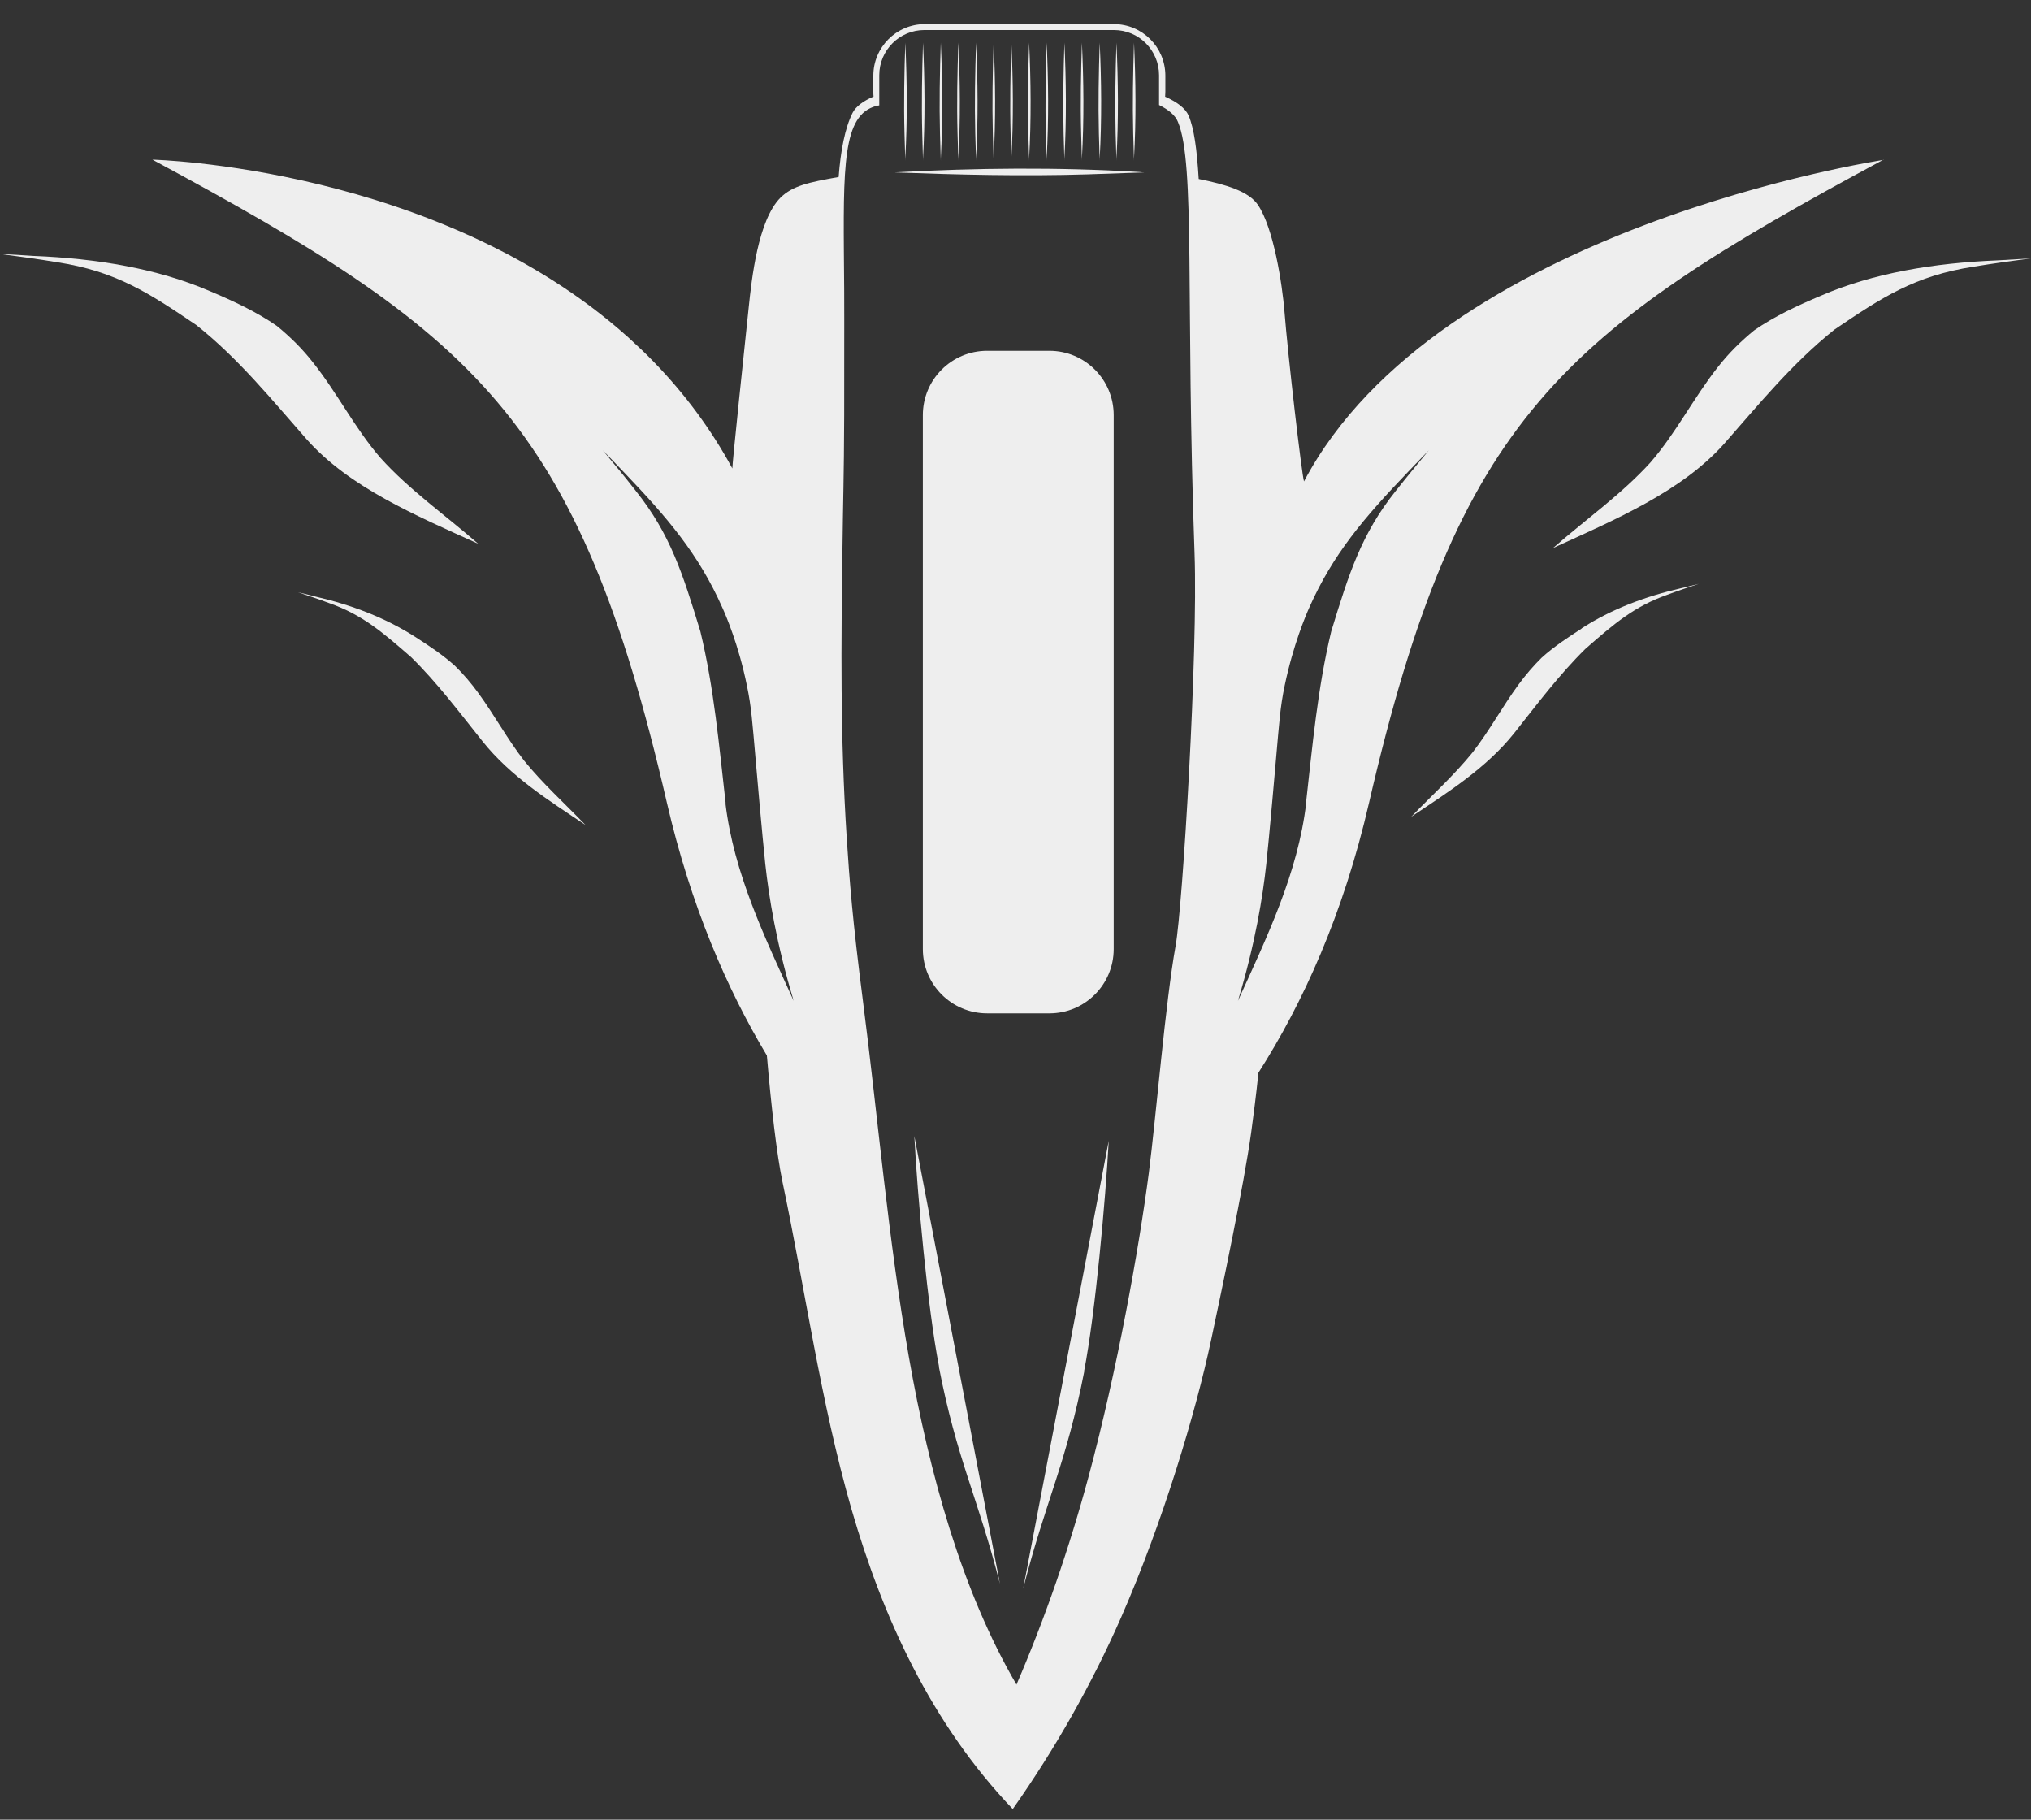 <svg width="48" height="43" viewBox="0 0 48 43" fill="none" xmlns="http://www.w3.org/2000/svg">
<rect x="0" y="0" width="48" height="43" fill="#333333" stroke="none"/>
<path d="M21.139 4.073C22.649 4.129 24.168 4.166 25.687 4.12C26.144 4.106 26.596 4.087 27.052 4.073C27.011 4.073 26.969 4.069 26.927 4.064C25.007 3.947 23.059 3.966 21.143 4.073" fill="#EEEEEE"/>
<path d="M44.519 3.777C44.519 3.777 33.992 5.361 30.818 11.377C30.762 11.191 30.436 8.381 30.357 7.365C30.305 6.717 30.1 5.384 29.728 4.839C29.513 4.522 28.977 4.359 28.33 4.229C28.288 3.525 28.218 3.026 28.092 2.733C28.017 2.56 27.822 2.411 27.537 2.285C27.537 2.248 27.542 2.206 27.542 2.169V1.787C27.542 1.116 26.997 0.57 26.326 0.57H21.857C21.186 0.57 20.64 1.116 20.64 1.787V2.169C20.64 2.206 20.64 2.243 20.645 2.281C20.398 2.388 20.226 2.518 20.151 2.663C19.969 3.022 19.867 3.562 19.82 4.182C19.112 4.308 18.734 4.387 18.445 4.671C17.914 5.203 17.765 6.591 17.695 7.262C17.593 8.213 17.308 10.944 17.308 11.07C16.791 10.114 16.166 9.29 15.467 8.567C15.267 8.358 15.057 8.162 14.848 7.971C10.346 3.93 3.603 3.772 3.603 3.772C11.199 7.864 13.655 9.849 15.761 18.969C16.325 21.401 17.178 23.368 18.124 24.943C18.231 26.188 18.357 27.273 18.492 27.926C19.037 30.508 19.391 33.117 20.123 35.662C20.859 38.206 21.996 40.718 23.935 42.75C24.946 41.315 25.804 39.795 26.493 38.229C27.491 35.955 28.264 33.355 28.619 31.686C28.88 30.461 29.397 28.01 29.569 26.77C29.625 26.365 29.686 25.88 29.742 25.349C30.79 23.708 31.745 21.616 32.356 18.969C34.462 9.853 36.914 7.864 44.514 3.772M17.15 18.983C16.996 17.627 16.875 16.257 16.553 14.924C16.134 13.549 15.84 12.622 15.034 11.61C14.778 11.28 14.512 10.958 14.246 10.641C14.409 10.809 14.573 10.977 14.736 11.149C15.784 12.244 16.511 13.097 17.07 14.355C17.15 14.532 17.457 15.236 17.653 16.205C17.76 16.718 17.779 17.049 17.858 17.944C17.872 18.116 18.017 19.761 18.086 20.413C18.17 21.187 18.347 22.296 18.758 23.652C18.077 22.156 17.341 20.633 17.145 18.983M27.784 22.352C27.547 23.657 27.323 26.383 27.151 27.721C26.913 29.547 26.4 32.386 25.734 34.869C25.273 36.584 24.699 38.239 24.023 39.809C22.728 37.586 21.968 34.846 21.479 32.064C20.99 29.282 20.752 26.43 20.389 23.615C20.151 21.765 20.076 20.814 20.011 19.803C19.853 17.352 19.881 15.189 19.909 13.055C19.923 11.825 19.946 11.312 19.951 9.812C19.955 7.728 19.951 6.848 19.951 6.848C19.932 4.238 19.871 2.891 20.566 2.556C20.654 2.514 20.733 2.495 20.78 2.49V1.777C20.78 1.185 21.26 0.71 21.847 0.71H26.326C26.918 0.71 27.393 1.19 27.393 1.777V2.481C27.621 2.593 27.78 2.728 27.84 2.882C28.255 3.865 28.017 7.118 28.232 13.083C28.316 15.404 27.952 21.42 27.784 22.352ZM30.869 18.983C30.674 20.633 29.937 22.156 29.257 23.652C29.667 22.296 29.844 21.187 29.928 20.413C29.998 19.756 30.142 18.111 30.156 17.944C30.236 17.049 30.254 16.718 30.361 16.205C30.562 15.236 30.865 14.532 30.944 14.355C31.503 13.097 32.23 12.244 33.279 11.149C33.442 10.981 33.605 10.813 33.768 10.641C33.502 10.963 33.237 11.284 32.98 11.61C32.174 12.622 31.881 13.549 31.461 14.924C31.14 16.257 31.018 17.627 30.865 18.983" fill="#EEEEEE"/>
<path d="M22.187 32.291C22.611 34.486 23.096 35.339 23.632 37.426L21.609 26.848C21.679 28.227 21.926 30.935 22.192 32.291" fill="#EEEEEE"/>
<path d="M25.622 32.4C25.887 31.044 26.13 28.337 26.204 26.957L24.182 37.536C24.718 35.448 25.198 34.595 25.627 32.4" fill="#EEEEEE"/>
<path d="M24.802 8.289H23.329C22.49 8.289 21.81 8.969 21.81 9.808V22.428C21.81 23.267 22.49 23.947 23.329 23.947H24.802C25.641 23.947 26.321 23.267 26.321 22.428V9.808C26.321 8.969 25.641 8.289 24.802 8.289Z" fill="#EEEEEE"/>
<path d="M21.814 3.799C21.814 3.799 21.814 3.757 21.814 3.739C21.865 2.835 21.856 1.912 21.814 1.008C21.791 1.721 21.777 2.438 21.796 3.156C21.8 3.371 21.809 3.585 21.814 3.799Z" fill="#EEEEEE"/>
<path d="M21.395 3.799C21.395 3.799 21.395 3.757 21.395 3.739C21.446 2.835 21.437 1.912 21.395 1.008C21.371 1.721 21.357 2.438 21.376 3.156C21.381 3.371 21.39 3.585 21.395 3.799Z" fill="#EEEEEE"/>
<path d="M22.649 3.799C22.649 3.799 22.649 3.757 22.649 3.739C22.7 2.835 22.691 1.912 22.649 1.008C22.625 1.721 22.611 2.438 22.63 3.156C22.635 3.371 22.644 3.585 22.649 3.799Z" fill="#EEEEEE"/>
<path d="M22.234 3.799C22.234 3.799 22.234 3.757 22.234 3.739C22.285 2.835 22.276 1.912 22.234 1.008C22.21 1.721 22.197 2.438 22.215 3.156C22.22 3.371 22.229 3.585 22.234 3.799Z" fill="#EEEEEE"/>
<path d="M23.483 3.799C23.483 3.799 23.483 3.757 23.483 3.739C23.534 2.835 23.525 1.912 23.483 1.008C23.459 1.721 23.446 2.438 23.464 3.156C23.469 3.371 23.478 3.585 23.483 3.799Z" fill="#EEEEEE"/>
<path d="M23.068 3.799C23.068 3.799 23.068 3.757 23.068 3.739C23.119 2.835 23.11 1.912 23.068 1.008C23.045 1.721 23.031 2.438 23.049 3.156C23.054 3.371 23.063 3.585 23.068 3.799Z" fill="#EEEEEE"/>
<path d="M24.322 3.799C24.322 3.799 24.322 3.757 24.322 3.739C24.373 2.835 24.364 1.912 24.322 1.008C24.298 1.721 24.284 2.438 24.303 3.156C24.308 3.371 24.317 3.585 24.322 3.799Z" fill="#EEEEEE"/>
<path d="M23.902 3.799C23.902 3.799 23.902 3.757 23.902 3.739C23.954 2.835 23.944 1.912 23.902 1.008C23.879 1.721 23.865 2.438 23.884 3.156C23.888 3.371 23.898 3.585 23.902 3.799Z" fill="#EEEEEE"/>
<path d="M25.156 3.799C25.156 3.799 25.156 3.757 25.156 3.739C25.207 2.835 25.198 1.912 25.156 1.008C25.133 1.721 25.119 2.438 25.137 3.156C25.142 3.371 25.151 3.585 25.156 3.799Z" fill="#EEEEEE"/>
<path d="M24.736 3.799C24.736 3.799 24.736 3.757 24.736 3.739C24.788 2.835 24.778 1.912 24.736 1.008C24.713 1.721 24.699 2.438 24.718 3.156C24.722 3.371 24.732 3.585 24.736 3.799Z" fill="#EEEEEE"/>
<path d="M25.99 3.799C25.99 3.799 25.99 3.757 25.99 3.739C26.041 2.835 26.032 1.912 25.99 1.008C25.967 1.721 25.953 2.438 25.971 3.156C25.976 3.371 25.985 3.585 25.99 3.799Z" fill="#EEEEEE"/>
<path d="M25.57 3.799C25.57 3.799 25.57 3.757 25.57 3.739C25.622 2.835 25.612 1.912 25.57 1.008C25.547 1.721 25.533 2.438 25.552 3.156C25.556 3.371 25.566 3.585 25.57 3.799Z" fill="#EEEEEE"/>
<path d="M26.801 3.799C26.801 3.799 26.801 3.757 26.801 3.739C26.852 2.835 26.843 1.912 26.801 1.008C26.778 1.721 26.764 2.438 26.782 3.156C26.787 3.371 26.796 3.585 26.801 3.799Z" fill="#EEEEEE"/>
<path d="M26.386 3.799C26.386 3.799 26.386 3.757 26.386 3.739C26.437 2.835 26.428 1.912 26.386 1.008C26.363 1.721 26.349 2.438 26.367 3.156C26.372 3.371 26.381 3.585 26.386 3.799Z" fill="#EEEEEE"/>
<path d="M37.379 14.855C37.053 15.065 36.727 15.279 36.438 15.54C36.238 15.736 36.056 15.95 35.888 16.178C35.506 16.7 35.199 17.269 34.802 17.781C34.36 18.327 33.838 18.797 33.353 19.301C34.22 18.723 35.129 18.149 35.786 17.325C36.326 16.644 36.848 15.945 37.468 15.335C38.153 14.734 38.624 14.333 39.397 14.058C39.644 13.965 39.896 13.881 40.148 13.797C40.003 13.834 39.859 13.871 39.714 13.904C38.889 14.095 38.093 14.389 37.379 14.85" fill="#EEEEEE"/>
<path d="M48 6.105C47.734 6.119 47.473 6.138 47.208 6.152C45.698 6.213 44.267 6.455 43.046 6.982C42.482 7.219 41.932 7.476 41.457 7.806C41.136 8.067 40.847 8.356 40.6 8.673C40.026 9.4 39.612 10.23 39.006 10.929C38.33 11.674 37.472 12.28 36.704 12.951C38.181 12.276 39.737 11.618 40.744 10.491C41.569 9.554 42.356 8.585 43.354 7.788C44.481 7.024 45.255 6.516 46.644 6.301C47.091 6.227 47.543 6.166 47.995 6.105" fill="#EEEEEE"/>
<path d="M9.721 15.534C10.341 16.144 10.863 16.843 11.404 17.519C12.061 18.344 12.97 18.917 13.836 19.495C13.352 18.992 12.83 18.521 12.387 17.976C11.991 17.468 11.683 16.895 11.301 16.373C11.133 16.144 10.952 15.93 10.751 15.734C10.462 15.473 10.136 15.259 9.81 15.049C9.097 14.593 8.3 14.294 7.475 14.103C7.331 14.066 7.186 14.029 7.042 13.996C7.293 14.08 7.545 14.164 7.792 14.257C8.566 14.532 9.032 14.933 9.721 15.534Z" fill="#EEEEEE"/>
<path d="M11.296 12.846C10.527 12.175 9.67 11.574 8.994 10.823C8.388 10.124 7.974 9.29 7.4 8.568C7.153 8.251 6.864 7.962 6.543 7.701C6.068 7.37 5.518 7.114 4.954 6.876C3.733 6.35 2.302 6.107 0.792 6.047C0.531 6.028 0.266 6.014 0 6C0.452 6.061 0.904 6.121 1.351 6.196C2.74 6.41 3.514 6.918 4.642 7.682C5.644 8.479 6.426 9.449 7.251 10.385C8.258 11.518 9.814 12.175 11.292 12.846" fill="#EEEEEE"/>
</svg>
